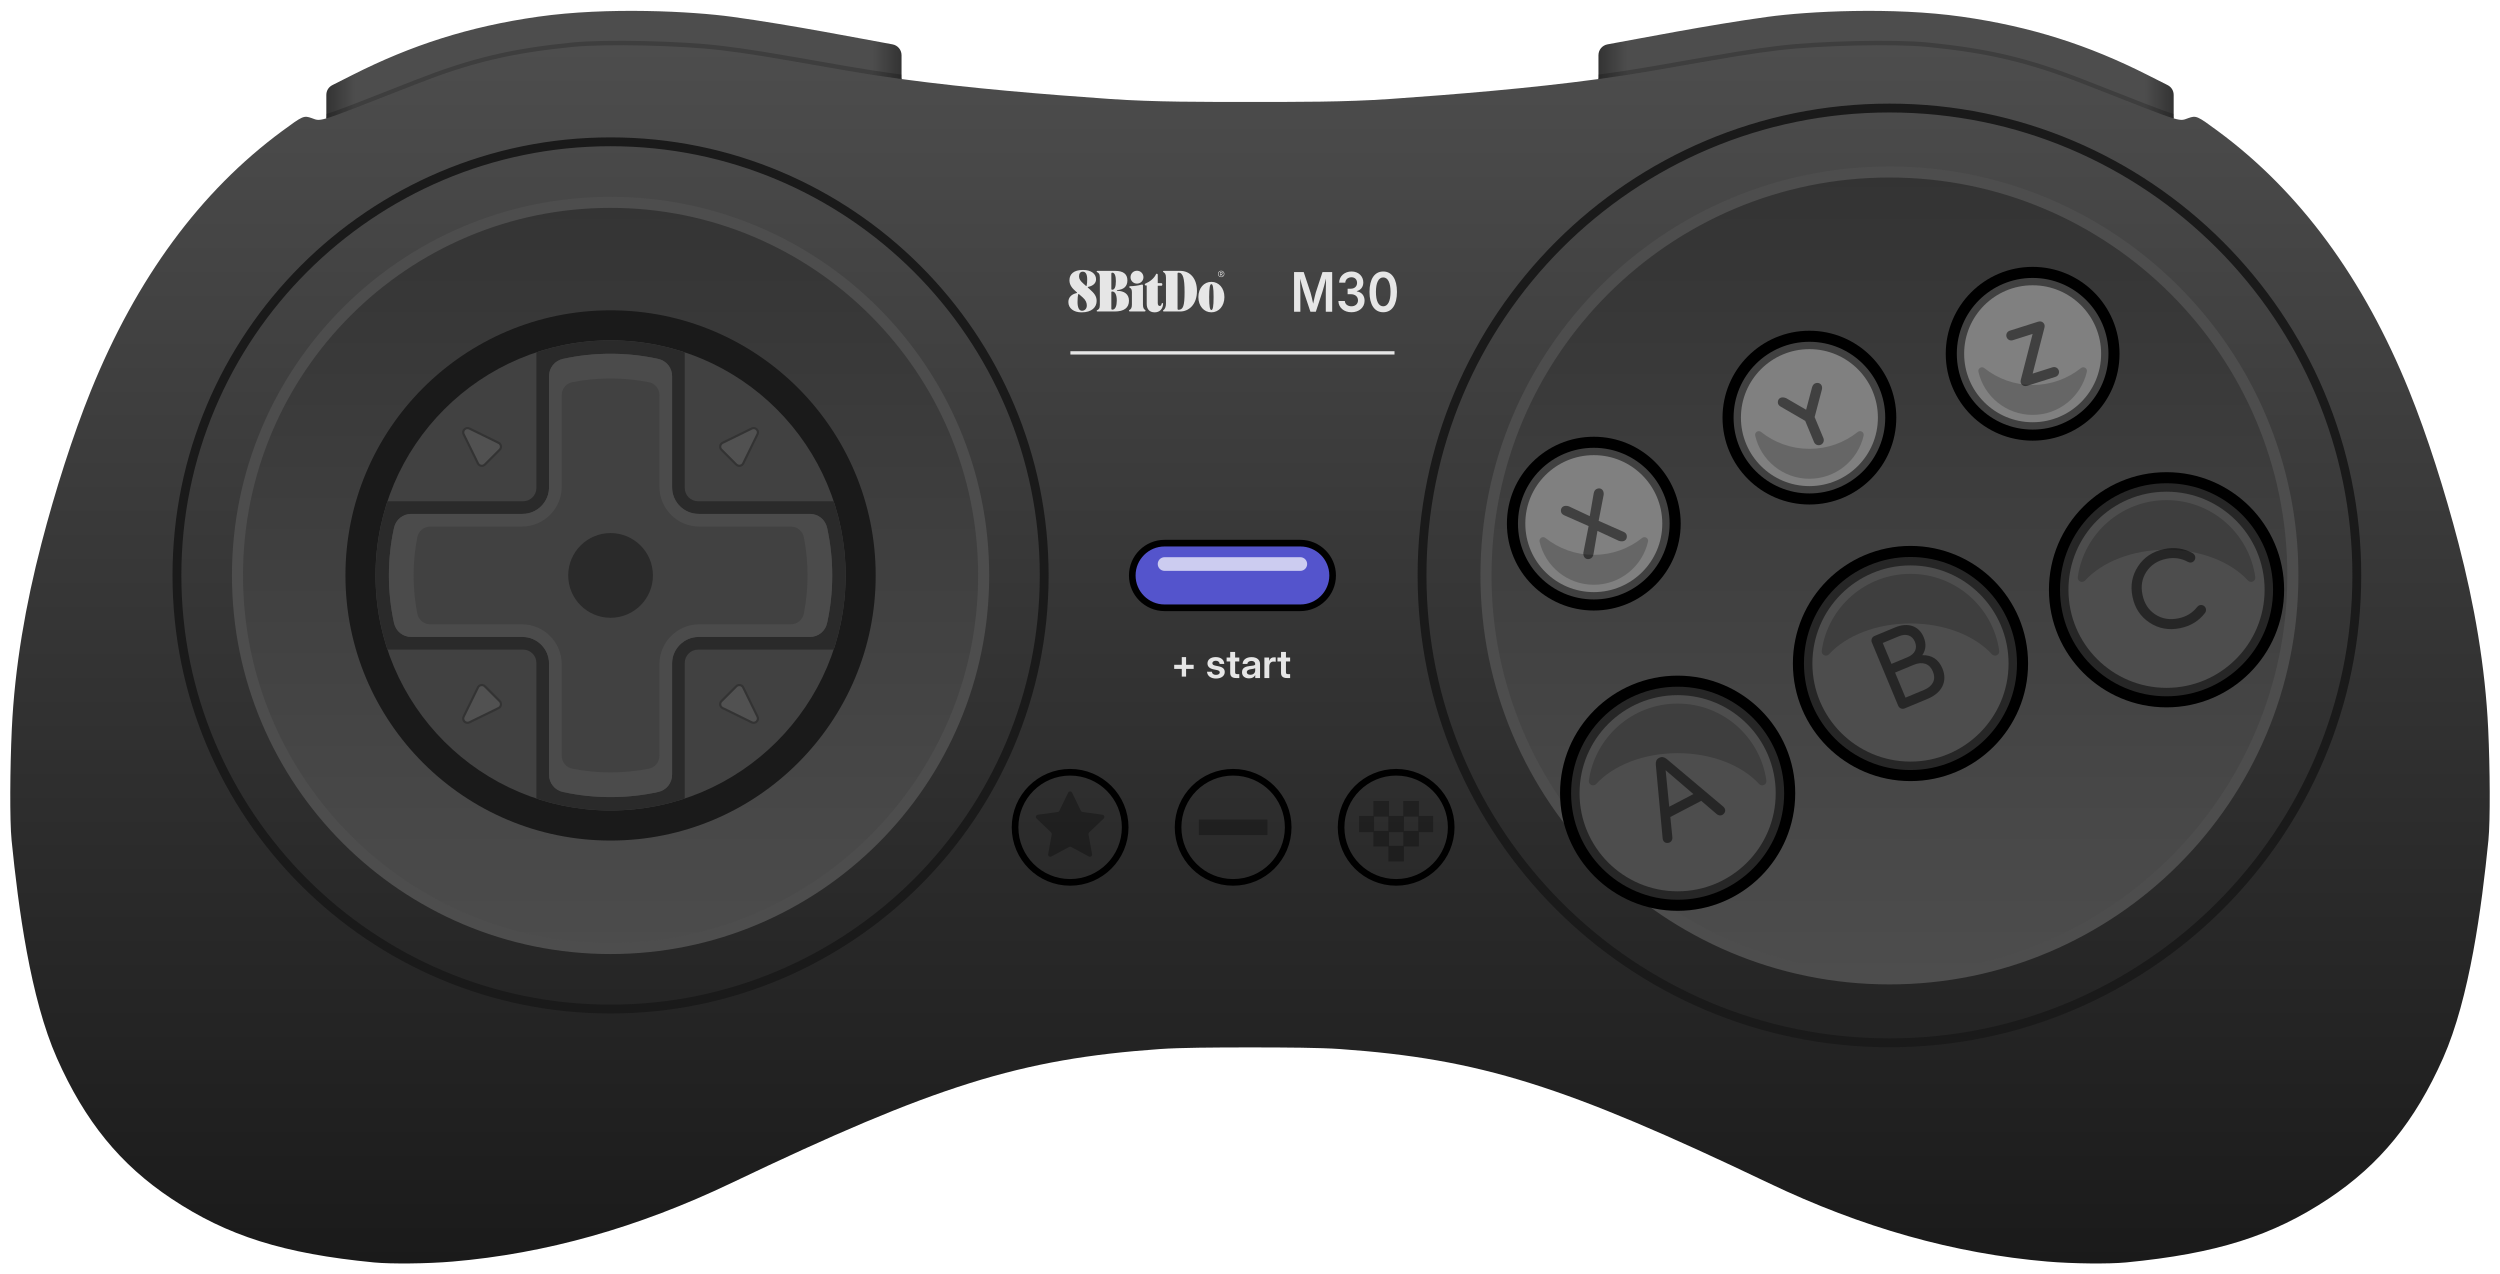<?xml version="1.0" encoding="UTF-8"?>
<!DOCTYPE svg PUBLIC "-//W3C//DTD SVG 1.1//EN" "http://www.w3.org/Graphics/SVG/1.1/DTD/svg11.dtd">
<svg xml:space="preserve" viewBox="0 0 1130 576" width="1130px" height="576px" version="1.1" style="shape-rendering:geometricPrecision; fill-rule:evenodd; clip-rule:evenodd" xmlns="http://www.w3.org/2000/svg" xmlns:xlink="http://www.w3.org/1999/xlink">
 <defs>
  <style type="text/css">
    .str3 {stroke:black;stroke-width:3}
    .str0 {stroke:#1A1A1A;stroke-width:4}
    .str1 {stroke:#4D4D4D;stroke-width:5}
    .str2 {stroke:#E6E6E6;stroke-width:1.5}
    .fil1 {fill:none}
    .fil4 {fill:black}
    .fil5 {fill:black}
    .fil3 {fill:#1A1A1A}
    .fil9 {fill:#2A2A2A}
    .fil8 {fill:#414141}
    .fil12 {fill:#4B4B4B}
    .fil21 {fill:#4D4D4D}
    .fil22 {fill:#5454CC}
    .fil17 {fill:gray}
    .fil10 {fill:#333333}
    .fil11 {fill:#515151}
    .fil6 {fill:#E6E6E6}
    .fil18 {fill:black;fill-opacity:0.2}
    .fil15 {fill:black;fill-opacity:0.2}
    .fil7 {fill:black;fill-opacity:0.3}
    .fil20 {fill:#4D4D4D;fill-opacity:0.5}
    .fil16 {fill:gray;fill-opacity:0.5}
    .fil19 {fill:black;fill-opacity:0.5}
    .fil23 {fill:white;fill-opacity:0.7}
    .fil2 {fill:url(#id0)}
    .fil13 {fill:url(#id1)}
    .fil14 {fill:url(#id2)}
    .fil0 {fill:url(#id3)}
  </style>
  <linearGradient id="id0" gradientUnits="userSpaceOnUse" x1="854.023" y1="442.453" x2="854.023" y2="77.737">
   <stop offset="0" style="stop-opacity:1; stop-color:#4D4D4D"/>
   <stop offset="1" style="stop-opacity:1; stop-color:#333333"/>
  </linearGradient>
  <linearGradient id="id1" gradientUnits="userSpaceOnUse" x1="147.5" y1="29.212" x2="407.5" y2="29.212">
   <stop offset="0" style="stop-opacity:1; stop-color:#333333"/>
   <stop offset="0.05" style="stop-opacity:1; stop-color:#4D4D4D"/>
   <stop offset="0.95" style="stop-opacity:1; stop-color:#4D4D4D"/>
   <stop offset="1" style="stop-opacity:1; stop-color:#333333"/>
  </linearGradient>
  <linearGradient id="id2" gradientUnits="userSpaceOnUse" xlink:href="#id1" x1="722.5" y1="29.212" x2="982.5" y2="29.212">
  </linearGradient>
  <linearGradient id="id3" gradientUnits="userSpaceOnUse" x1="143.535" y1="571.091" x2="143.535" y2="20.442">
   <stop offset="0" style="stop-opacity:1; stop-color:#1A1A1A"/>
   <stop offset="1" style="stop-opacity:1; stop-color:#4D4D4D"/>
  </linearGradient>
 </defs>
 <g>
  <g>
   <path id="path1" class="fil0" d="M981.583 51.234l0.917 2.28c4.044,1.178 4.555,0.593 6.581,-0.113 3.629,-1.265 3.954,-1.124 13.419,5.858 36.951,27.255 65.782,66.418 86.438,117.41 8.087,19.963 16.157,45.279 22.331,69.044 7.105,27.35 12.077,55.579 13.397,83.863 0.82,17.591 0.981,41.386 0.097,50.204 -3.036,30.259 -8.46,71.387 -20.494,98.499 -12.707,28.629 -28.569,48.092 -51.778,63.535 -25.31,16.841 -50.707,24.837 -91.492,28.805 -7.797,0.759 -24.187,0.581 -35.5,-0.384 -42.216,-3.602 -83.844,-15.332 -126.12,-35.532 -92.306,-44.108 -130.433,-56.032 -193.553,-60.528 -8.983,-0.64 -24.467,-0.747 -40.826,-0.747 -16.359,0 -31.843,0.107 -40.826,0.747 -63.12,4.496 -101.247,16.42 -193.553,60.528 -42.276,20.2 -83.904,31.93 -126.12,35.532 -11.313,0.965 -27.703,1.143 -35.5,0.384 -40.785,-3.968 -66.182,-11.964 -91.492,-28.805 -23.209,-15.443 -39.071,-34.906 -51.778,-63.535 -12.034,-27.112 -17.458,-68.24 -20.494,-98.499 -0.884,-8.818 -0.723,-32.613 0.097,-50.204 1.32,-28.284 6.292,-56.513 13.397,-83.863 6.174,-23.765 14.244,-49.081 22.331,-69.044 20.656,-50.992 49.487,-90.155 86.438,-117.41 9.465,-6.982 9.79,-7.123 13.419,-5.858 2.026,0.706 2.537,1.291 6.581,0.113l0.917 -2.28c5.271,-1.656 15.717,-5.812 39.083,-14.986 25.297,-9.932 43.433,-14.272 71.241,-17.044 14.888,-1.485 49.193,-0.712 67.384,1.517 12.623,1.548 18.46,2.496 56.875,9.234 7.586,1.331 15.512,2.552 23.637,3.658l0.863 2.119c31.103,4.223 65.041,6.96 94,8.992 20.511,1.438 42.751,1.356 63.5,1.356 20.749,0 42.989,0.082 63.5,-1.356 28.958,-2.032 62.897,-4.769 94,-8.992l0.863 -2.119c8.125,-1.106 16.051,-2.327 23.637,-3.658 38.415,-6.738 44.252,-7.686 56.875,-9.234 18.191,-2.229 52.496,-3.002 67.384,-1.517 27.808,2.772 45.944,7.112 71.241,17.044 23.366,9.174 33.812,13.33 39.083,14.986z"/>
   <path class="fil1 str0" d="M854.023 48.838c116.674,0 211.257,94.583 211.257,211.257 0,116.675 -94.583,211.257 -211.257,211.257 -116.675,0 -211.258,-94.582 -211.258,-211.257 0,-116.674 94.583,-211.257 211.258,-211.257zm-578.046 15.257c108.248,0 196,87.752 196,196 0,108.248 -87.752,196 -196,196 -108.248,0 -196,-87.752 -196,-196 0,-108.248 87.752,-196 196,-196z"/>
   <path class="fil2 str1" d="M854.023 77.737c100.713,0 182.358,81.644 182.358,182.358 0,100.714 -81.645,182.358 -182.358,182.358 -100.714,0 -182.359,-81.644 -182.359,-182.358 0,-100.714 81.645,-182.358 182.359,-182.358zm-578.046 13.723c93.135,0 168.636,75.5 168.636,168.635 0,93.135 -75.501,168.635 -168.636,168.635 -93.134,0 -168.635,-75.5 -168.635,-168.635 0,-93.135 75.501,-168.635 168.635,-168.635z"/>
  </g>
  <g>
   <circle class="fil3" cx="275.977" cy="260.095" r="119.836"/>
   <path class="fil4" d="M526.394 276.222c-8.896,0 -16.11,-7.213 -16.11,-16.11 0,-8.897 7.213,-16.11 16.11,-16.11l61.345 0c8.897,0 16.11,7.213 16.11,16.11 0,8.897 -7.213,16.11 -16.11,16.11l-61.345 0z"/>
   <circle class="fil5" cx="720.397" cy="236.681" r="39.275"/>
   <circle class="fil5" cx="817.854" cy="188.766" r="39.275"/>
   <circle class="fil5" cx="918.752" cy="159.899" r="39.275"/>
   <circle class="fil5" cx="758.289" cy="358.541" r="53.15"/>
   <circle class="fil5" cx="863.536" cy="299.904" r="53.15"/>
   <circle class="fil5" cx="979.272" cy="266.576" r="53.15"/>
  </g>
  <g>
   <g>
    <path class="fil6" d="M495.681 136.027c0,2.779 -2.125,5.164 -6.818,5.164 -3.567,0 -5.961,-1.856 -5.961,-4.664 0,-1.933 1.192,-3.509 3.779,-4.067 0.153,-0.048 0.192,-0.222 0.077,-0.317l-0.453 -0.395c-1.461,-1.279 -2.913,-2.741 -2.913,-5.048 0,-2.875 2,-4.683 6.115,-4.683 3.568,0 5.914,1.654 5.914,4.202 0,1.76 -1.317,3.01 -3.625,3.462 -0.154,0.048 -0.183,0.202 -0.077,0.308l0.952 0.845c1.807,1.625 3.009,2.933 3.009,5.193l0.001 0zm-4.433 2.077c0,-1.125 -0.413,-2.413 -1.836,-3.654l-1.76 -1.538c-0.078,-0.086 -0.222,-0.067 -0.27,0.077 -0.259,0.932 -0.336,2.068 -0.336,3.567 0,2.433 0.702,3.914 2.01,3.914 1.269,0 2.182,-0.952 2.182,-2.356l0.01 -0.01zm-3.519 -13.222c0,1.221 0.528,2.049 2.077,3.414l1.076 0.952c0.106,0.105 0.202,0.048 0.26,-0.077 0.221,-0.837 0.269,-1.702 0.269,-2.914 0,-2.202 -0.625,-3.462 -1.999,-3.462 -1.029,0 -1.683,0.76 -1.683,2.087l0 0zm22.567 11.001c0,3.26 -2.183,4.913 -6.538,4.913l-7.683 0c-0.221,0 -0.394,-0.115 -0.394,-0.24 0,-0.125 0.077,-0.259 0.221,-0.336 0.625,-0.317 1.231,-0.692 1.231,-2.395l-0.001 -12.433c0,-1.702 -0.605,-2.067 -1.23,-2.385 -0.132,-0.045 -0.221,-0.168 -0.222,-0.308 0,-0.144 0.183,-0.269 0.395,-0.269l8 0.001c3.644,0 5.51,1.451 5.51,4.278 0,2.722 -1.607,4.145 -4.587,4.424 -0.116,0 -0.164,0.087 -0.164,0.163 0,0.077 0.048,0.155 0.164,0.155 3.164,0.028 5.298,1.528 5.298,4.432l0 0zm-7.971 -12.232l0 6.963c0,0.231 0.106,0.355 0.375,0.355 1.154,0 1.682,-1.356 1.682,-3.913 0,-2.231 -0.499,-3.809 -1.605,-3.809 -0.298,0 -0.453,0.164 -0.453,0.395l0.001 0.009zm2.461 12.251c0,-2.778 -0.779,-4.154 -2.125,-4.154 -0.23,0 -0.336,0.116 -0.336,0.347l0 7.452c0,0.24 0.125,0.423 0.452,0.423 1.385,0 2.009,-1.808 2.009,-4.068l0 0zm13.01 4.51c0,0.202 -0.183,0.375 -0.384,0.375l-6.722 0c-0.202,0 -0.394,-0.144 -0.394,-0.298l0 -0.048c0,-0.125 0.077,-0.259 0.202,-0.317 0.74,-0.356 1.125,-1.068 1.125,-2.414l0 -5.663c0,-1.126 -0.337,-1.731 -0.932,-1.962 -0.154,-0.067 -0.269,-0.192 -0.269,-0.347l0 -0.048c0,-0.192 0.163,-0.317 0.394,-0.317 1.606,-0.028 3.538,-0.259 5.221,-0.731 0.317,-0.105 0.577,0.106 0.577,0.424l0 8.654c0,1.452 0.423,2.077 1,2.385 0.106,0.086 0.183,0.192 0.183,0.317l-0.001 -0.01zm-6.798 -15.107c0,-1.624 1.259,-2.932 2.913,-2.932 1.654,0 2.923,1.308 2.923,2.932 0,1.607 -1.269,2.885 -2.923,2.885 -1.653,0 -2.913,-1.278 -2.913,-2.885l0 0zm14.721 12.068c-0.125,2.346 -1.587,3.808 -3.798,3.808 -2.5,0 -3.606,-1.606 -3.606,-3.769l0 -8.395 -0.5 0c-0.202,0 -0.385,-0.192 -0.385,-0.375l0 -0.105c0,-0.126 0.078,-0.27 0.231,-0.318 2.049,-0.856 4.068,-2.461 4.837,-4.24 0.048,-0.164 0.183,-0.24 0.308,-0.24l0.125 -0.001c0.221,0 0.375,0.193 0.375,0.395l0 3.855 1.654 0c0.221,0 0.394,0.183 0.394,0.394l0 0.385c0,0.221 -0.183,0.395 -0.394,0.395l-1.654 0 0 7.798c0,0.808 0.317,1.336 0.875,1.336 0.499,0 0.759,-0.336 0.855,-0.961 0.029,-0.221 0.193,-0.375 0.375,-0.375 0.184,0 0.347,0.183 0.308,0.413l0 0zm15.307 -5.846c0,6.24 -3.778,9.269 -7.586,9.269l-7.374 0c-0.203,0 -0.395,-0.144 -0.395,-0.269l0 -0.028c0,-0.125 0.087,-0.231 0.192,-0.309 0.702,-0.451 1.154,-1.577 1.154,-2.894l0 -11.76c0,-1.644 -0.452,-2.163 -1.154,-2.538 -0.105,-0.077 -0.192,-0.183 -0.192,-0.308 0,-0.144 0.192,-0.269 0.395,-0.269l7.297 0c4.692,0 7.663,3.567 7.663,9.106l0 0zm-8.346 -8.298c-0.24,0 -0.422,0.163 -0.422,0.394l0 15.952c0,0.24 0.077,0.452 0.394,0.452 2.154,0 2.778,-1.779 2.778,-8 0,-6.24 -0.701,-8.798 -2.759,-8.798l0.009 0zm8.99 11.048c0,-4.087 2.539,-6.875 5.876,-6.875 3.336,0 5.884,2.778 5.884,6.875 0,4.087 -2.548,6.895 -5.884,6.895 -3.337,0 -5.876,-2.808 -5.876,-6.895l0 0zm6.876 0c0,-4.356 -0.346,-5.846 -1,-5.846 -0.654,0 -1.001,1.49 -1.001,5.846 0,4.356 0.347,5.846 1.001,5.846 0.654,0 1,-1.49 1,-5.846l0 0zm3.423 -11.914c0.808,0 1.461,0.654 1.461,1.452 0,0.808 -0.653,1.462 -1.461,1.462 -0.804,-0.001 -1.457,-0.653 -1.457,-1.457 0,-0.805 0.653,-1.457 1.457,-1.457l0 0zm-1.221 1.452c0,0.683 0.547,1.241 1.221,1.241 0.663,0 1.221,-0.568 1.221,-1.241 0,-0.664 -0.548,-1.231 -1.221,-1.231 -0.664,0 -1.221,0.567 -1.221,1.231l0 0zm1.538 0.241c0,0.009 0.009,0.028 0.029,0.067l0.259 0.452c0.029,0.048 0,0.106 -0.067,0.106l-0.086 0c-0.039,0 -0.067,-0.01 -0.087,-0.077l-0.279 -0.491c-0.009,-0.028 -0.038,-0.038 -0.066,-0.038l-0.27 0c-0.01,0 -0.039,0.009 -0.039,0.038l0 0.491c0,0.038 -0.029,0.077 -0.067,0.077l-0.087 0c-0.038,0 -0.067,-0.039 -0.067,-0.077l0 -1.568c0,-0.038 0.029,-0.067 0.067,-0.067l0.549 0c0.307,0 0.547,0.24 0.547,0.548 0,0.192 -0.105,0.356 -0.269,0.461 -0.038,0.039 -0.067,0.049 -0.067,0.078l0 0zm0.115 -0.539c0,-0.192 -0.144,-0.317 -0.336,-0.317l-0.356 0c-0.009,0 -0.038,0.009 -0.038,0.029l0 0.586c0,0.01 0.028,0.028 0.038,0.028l0.356 0.001c0.192,0 0.336,-0.125 0.336,-0.318l0 -0.009zm0 0l0 0 0 0z"/>
   </g>
   <path class="fil6" d="M584.917 140.89l2.843 0 0 -9.05c0,-1.363 -0.067,-3.842 -0.112,-5.873 0.596,2.311 1.247,4.703 1.629,5.873l3.023 9.05 2.462 0 2.982 -9.05c0.382,-1.207 1.063,-3.673 1.618,-5.972 -0.034,2.13 -0.1,4.634 -0.1,5.968l0 9.054 2.887 0 0 -17.928 -4.371 0 -3.035 9.247c-0.314,1.072 -0.814,3.288 -1.195,5.057 -0.367,-1.794 -0.877,-3.998 -1.203,-5.057l-3.068 -9.247 -4.36 0 0 17.928z"/>
   <path id="_1" class="fil6" d="M610.846 141.137c3.445,0 5.943,-2.18 5.943,-5.201 0,-2.245 -1.243,-3.87 -3.493,-4.219l0 -0.144c1.743,-0.435 2.916,-1.871 2.916,-3.903 0,-2.729 -2.091,-4.954 -5.31,-4.954 -3.135,0 -5.563,2.069 -5.619,5.065l2.787 0c0.044,-1.523 1.31,-2.454 2.809,-2.454 1.517,0 2.513,1.013 2.513,2.536 0,1.589 -1.158,2.639 -2.838,2.639l-1.433 0 0 2.479 1.433 0c2.046,0 3.26,1.145 3.26,2.783 0,1.605 -1.236,2.688 -2.968,2.688 -1.639,0 -2.909,-0.939 -2.983,-2.409l-2.916 0c0.074,3.021 2.505,5.094 5.899,5.094z"/>
   <path id="_2" class="fil6" d="M625.224 141.137c3.934,0 6.203,-3.358 6.203,-9.194 0,-5.808 -2.291,-9.227 -6.203,-9.227 -3.919,0 -6.21,3.407 -6.21,9.227 0,5.836 2.279,9.194 6.21,9.194zm0 -2.685c-2.128,0 -3.301,-2.36 -3.301,-6.509 0,-4.146 1.184,-6.543 3.301,-6.543 2.11,0 3.294,2.385 3.294,6.543 0,4.149 -1.184,6.509 -3.294,6.509z"/>
   <line class="fil1 str2" x1="483.816" y1="159.498" x2="630.317" y2= "159.498" />
   <polygon class="fil6" points="534.164,305.823 536.109,305.823 536.109,302.343 539.534,302.343 539.534,300.489 536.109,300.489 536.109,297.015 534.164,297.015 534.164,300.489 530.729,300.489 530.729,302.343 534.164,302.343 "/>
   <path id="_1_0" class="fil6" d="M549.645 306.699c2.297,0 3.942,-1.14 3.942,-2.949 0,-1.365 -0.853,-2.175 -2.691,-2.562l-1.675 -0.345c-0.776,-0.165 -1.233,-0.51 -1.233,-1.065 0,-0.633 0.598,-1.125 1.578,-1.125 1.014,0 1.692,0.606 1.711,1.434l2.081 0c-0.054,-1.908 -1.59,-3.09 -3.846,-3.09 -2.27,0 -3.738,1.146 -3.738,2.853 0,1.407 0.93,2.316 2.706,2.685l1.587 0.327c0.786,0.165 1.269,0.492 1.269,1.056 0,0.66 -0.651,1.125 -1.728,1.125 -1.109,0 -1.761,-0.519 -1.857,-1.425l-2.186 0c0.141,1.995 1.817,3.081 4.08,3.081z"/>
   <path id="_2_1" class="fil6" d="M560.165 297.195l-1.89 0 0 -2.529 -2.226 0 0 2.529 -1.617 0 0 1.782 1.617 0 0 5.169c0,1.59 0.889,2.337 2.781,2.337l1.335 0 0 -1.782 -0.948 0c-0.723,0 -0.942,-0.219 -0.942,-0.879l0 -4.845 1.89 0 0 -1.782z"/>
   <path id="_3" class="fil6" d="M564.594 306.627c1.515,0 2.298,-0.63 2.738,-1.452l0.034 0 0 1.308 2.174 0 0 -6.327c0,-1.935 -1.434,-3.138 -3.848,-3.138 -2.425,0 -3.933,1.221 -4.038,3.066l2.132 0c0.06,-0.78 0.78,-1.344 1.861,-1.344 1.067,0 1.7,0.564 1.7,1.353l0 0.072c0,0.633 -0.588,0.66 -2.313,0.852 -1.917,0.201 -3.645,0.72 -3.645,2.829 0,1.854 1.363,2.781 3.205,2.781zm0.542 -1.638c-0.966,0 -1.587,-0.429 -1.587,-1.158 0,-0.846 0.807,-1.188 1.756,-1.329 0.912,-0.141 1.773,-0.282 2.045,-0.456l0 1.002c0,1.08 -0.764,1.941 -2.214,1.941z"/>
   <path id="_4" class="fil6" d="M571.505 306.483l2.214 0 0 -5.268c0,-1.455 0.816,-2.184 1.872,-2.184 0.438,0 0.879,0.042 1.045,0.069l0 -1.959c-0.172,-0.018 -0.418,-0.036 -0.715,-0.036 -1.197,0 -1.908,0.561 -2.25,1.62l-0.026 0 0 -1.53 -2.14 0 0 9.288z"/>
   <path id="_5" class="fil6" d="M583.139 297.195l-1.889 0 0 -2.529 -2.226 0 0 2.529 -1.617 0 0 1.782 1.617 0 0 5.169c0,1.59 0.888,2.337 2.781,2.337l1.334 0 0 -1.782 -0.947 0c-0.723,0 -0.942,-0.219 -0.942,-0.879l0 -4.845 1.889 0 0 -1.782z"/>
  </g>
  <g>
   <circle class="fil1 str3" cx="483.696" cy="373.946" r="24.887"/>
   <path class="fil7" d="M484.596 358.298l3.944 8.176c0.15,0.311 0.423,0.51 0.765,0.557l8.995 1.223c0.39,0.053 0.695,0.308 0.816,0.682 0.122,0.374 0.025,0.759 -0.259,1.031l-6.557 6.277c-0.25,0.239 -0.355,0.56 -0.293,0.901l1.615 8.932c0.07,0.387 -0.078,0.756 -0.396,0.987 -0.318,0.231 -0.714,0.258 -1.061,0.072l-7.996 -4.297c-0.305,-0.164 -0.642,-0.164 -0.946,0l-7.997 4.297c-0.346,0.186 -0.743,0.159 -1.061,-0.072 -0.318,-0.231 -0.466,-0.6 -0.396,-0.987l1.615 -8.933c0.062,-0.34 -0.042,-0.661 -0.292,-0.9l-6.557 -6.277c-0.284,-0.272 -0.381,-0.657 -0.26,-1.031 0.122,-0.374 0.427,-0.629 0.816,-0.682l8.995 -1.223c0.343,-0.047 0.616,-0.245 0.766,-0.557l3.944 -8.176c0.17,-0.354 0.507,-0.566 0.9,-0.566 0.393,0 0.729,0.211 0.9,0.566z"/>
  </g>
  <g>
   <circle class="fil1 str3" cx="557.376" cy="373.946" r="24.887"/>
   <polygon class="fil7" points="572.876,377.447 541.876,377.447 541.876,370.446 572.876,370.446 "/>
  </g>
  <g>
   <circle class="fil1 str3" cx="631.057" cy="373.946" r="24.887"/>
   <path class="fil7" d="M627.826 368.807l6.462 0 0 -6.756 7.049 0 0 6.756 6.462 0 0 7.342 -6.462 0 0 6.462 -6.755 0 0 6.755 -7.05 0 0 -6.755 -6.755 0 0 -6.462 -6.462 0 0 -7.342 6.462 0 0 -6.756 7.049 0 0 6.756zm6.756 0.293l0 6.462 6.461 0 0 -6.462 -6.461 0zm-13.512 0l0 6.462 6.462 0 0 -6.462 -6.462 0zm13.218 7.049l-6.462 0 0 6.169 6.462 0 0 -6.169z"/>
  </g>
  <circle class="fil8" cx="275.977" cy="260.095" r="106.246"/>
  <path class="fil9" d="M275.977 153.849c11.718,0 22.991,1.902 33.532,5.405l0 61.311c0,3.304 2.695,6 5.999,6l61.311 0c3.503,10.54 5.405,21.813 5.405,33.53 0,11.718 -1.902,22.991 -5.406,33.532l-61.31 0c-3.304,0 -5.999,2.695 -5.999,5.999l0 61.31c-10.541,3.503 -21.814,5.405 -33.532,5.405 -11.717,0 -22.989,-1.901 -33.53,-5.405l0 -61.31c0,-3.304 -2.696,-5.999 -6,-5.999l-61.31 0c-3.504,-10.541 -5.406,-21.814 -5.406,-33.532 0,-11.717 1.902,-22.99 5.405,-33.53l61.311 0c3.304,0 6,-2.696 6,-6l0 -61.311c10.541,-3.503 21.813,-5.405 33.53,-5.405z"/>
  <path class="fil10" d="M209.118 323.69l6.466 -13.186c0.356,-0.727 0.994,-1.201 1.792,-1.334 0.794,-0.131 1.556,0.113 2.125,0.682l6.719 6.719c0.57,0.569 0.813,1.331 0.682,2.125 -0.132,0.798 -0.607,1.436 -1.334,1.792l-13.186 6.467c-0.949,0.466 -2.052,0.284 -2.801,-0.464 -0.747,-0.748 -0.929,-1.852 -0.463,-2.801zm127.253 -13.186l6.466 13.186c0.466,0.949 0.284,2.053 -0.463,2.801 -0.749,0.748 -1.852,0.93 -2.801,0.464l-13.186 -6.467c-0.727,-0.356 -1.202,-0.994 -1.334,-1.792 -0.131,-0.794 0.112,-1.556 0.682,-2.125l6.719 -6.719c0.569,-0.569 1.331,-0.813 2.125,-0.682 0.798,0.133 1.435,0.607 1.792,1.334zm-9.984 -110.802l13.186 -6.467c0.949,-0.466 2.053,-0.284 2.801,0.464 0.748,0.748 0.93,1.851 0.463,2.8l-6.466 13.187c-0.357,0.726 -0.994,1.201 -1.792,1.333 -0.794,0.131 -1.556,-0.112 -2.125,-0.681l-6.719 -6.72c-0.57,-0.569 -0.813,-1.331 -0.682,-2.124 0.132,-0.799 0.607,-1.436 1.334,-1.792zm-114.005 -6.467l13.186 6.467c0.727,0.356 1.202,0.993 1.334,1.792 0.131,0.794 -0.112,1.555 -0.682,2.124l-6.719 6.72c-0.569,0.569 -1.331,0.812 -2.125,0.681 -0.798,-0.132 -1.436,-0.607 -1.792,-1.333l-6.466 -13.187c-0.467,-0.949 -0.285,-2.052 0.463,-2.8 0.748,-0.748 1.852,-0.93 2.801,-0.464z"/>
  <path class="fil11" d="M341.943 324.128l-6.467 -13.186c-0.213,-0.434 -0.581,-0.709 -1.058,-0.787 -0.482,-0.08 -0.912,0.058 -1.257,0.404l-6.72 6.719c-0.346,0.346 -0.483,0.774 -0.404,1.258 0.079,0.477 0.354,0.844 0.787,1.058l13.187 6.466c0.567,0.279 1.209,0.171 1.656,-0.276 0.446,-0.446 0.554,-1.09 0.276,-1.656zm-1.932 -129.999l-13.187 6.467c-0.433,0.213 -0.708,0.581 -0.787,1.058 -0.079,0.482 0.059,0.912 0.404,1.258l6.72 6.719c0.346,0.346 0.774,0.484 1.257,0.404 0.477,-0.079 0.845,-0.353 1.058,-0.787l6.467 -13.186c0.279,-0.568 0.171,-1.21 -0.276,-1.657 -0.446,-0.446 -1.09,-0.554 -1.656,-0.276zm-114.88 6.467l-13.187 -6.467c-0.567,-0.278 -1.21,-0.17 -1.656,0.276 -0.446,0.447 -0.555,1.09 -0.276,1.657l6.467 13.186c0.213,0.434 0.581,0.708 1.057,0.787 0.483,0.079 0.912,-0.058 1.258,-0.404l6.72 -6.719c0.346,-0.347 0.483,-0.775 0.404,-1.258 -0.079,-0.477 -0.354,-0.845 -0.787,-1.058zm-8.652 110.346l-6.467 13.186c-0.278,0.567 -0.17,1.21 0.276,1.656 0.446,0.446 1.089,0.555 1.656,0.276l13.187 -6.466c0.433,-0.214 0.708,-0.581 0.787,-1.058 0.079,-0.483 -0.059,-0.912 -0.404,-1.258l-6.72 -6.719c-0.346,-0.347 -0.774,-0.484 -1.258,-0.404 -0.476,0.078 -0.844,0.353 -1.057,0.787z"/>
  <path class="fil8" d="M275.977 159.902c7.389,0 14.589,0.802 21.521,2.32 3.714,0.814 6.288,4.013 6.288,7.815l0 50.25c0,6.61 5.39,12 12,12l50.25 0c3.801,0 7.001,2.575 7.815,6.288 1.518,6.932 2.32,14.132 2.32,21.52 0,7.389 -0.802,14.589 -2.321,21.522 -0.813,3.713 -4.013,6.288 -7.814,6.288l-50.25 0c-6.61,0 -12,5.39 -12,11.999l0 50.249c0,3.801 -2.574,7.002 -6.288,7.815 -6.932,1.519 -14.132,2.32 -21.521,2.32 -7.388,0 -14.589,-0.802 -21.521,-2.32 -3.713,-0.813 -6.288,-4.013 -6.288,-7.815l0 -50.249c0,-6.609 -5.39,-11.999 -11.999,-11.999l-50.25 0c-3.801,0 -7.001,-2.575 -7.814,-6.288 -1.519,-6.933 -2.321,-14.134 -2.321,-21.522 0,-7.388 0.802,-14.588 2.32,-21.52 0.814,-3.714 4.013,-6.288 7.815,-6.288l50.25 0c6.609,0 11.999,-5.39 11.999,-12l0 -50.25c0,-3.802 2.575,-7.001 6.288,-7.815 6.932,-1.518 14.133,-2.32 21.521,-2.32zm0 81.044c10.576,0 19.149,8.574 19.149,19.149 0,10.576 -8.573,19.149 -19.149,19.149 -10.575,0 -19.149,-8.573 -19.149,-19.149 0,-10.575 8.574,-19.149 19.149,-19.149z"/>
  <path class="fil12" d="M275.977 171.06c5.9,0 11.664,0.575 17.243,1.67 2.843,0.558 4.844,2.991 4.844,5.888l0 41.391c0,9.914 8.086,18 18,18l41.392 0c2.896,0 5.329,2.002 5.887,4.844 1.095,5.578 1.67,11.343 1.67,17.242 0,5.9 -0.576,11.665 -1.671,17.243 -0.557,2.843 -2.99,4.844 -5.887,4.844l-41.391 0c-9.914,0 -18,8.086 -18,18l0 41.391c0,2.896 -2.001,5.329 -4.844,5.887 -5.578,1.095 -11.343,1.67 -17.243,1.67 -5.899,0 -11.664,-0.575 -17.242,-1.67 -2.843,-0.558 -4.844,-2.991 -4.844,-5.887l0 -41.391c0,-9.914 -8.086,-18 -18,-18l-41.391 0c-2.897,0 -5.33,-2.001 -5.887,-4.844 -1.095,-5.578 -1.671,-11.343 -1.671,-17.243 0,-5.899 0.575,-11.664 1.67,-17.242 0.558,-2.842 2.991,-4.844 5.887,-4.844l41.392 0c9.914,0 18,-8.086 18,-18l0 -41.392c0,-2.896 2.001,-5.329 4.844,-5.887 5.578,-1.095 11.343,-1.67 17.242,-1.67zm0 -11.158c7.389,0 14.589,0.802 21.521,2.32 3.714,0.814 6.288,4.013 6.288,7.815l0 50.25c0,6.61 5.39,12 12,12l50.25 0c3.801,0 7.001,2.575 7.815,6.288 1.518,6.932 2.32,14.132 2.32,21.52 0,7.389 -0.802,14.589 -2.321,21.522 -0.813,3.713 -4.013,6.288 -7.814,6.288l-50.25 0c-6.61,0 -12,5.39 -12,11.999l0 50.249c0,3.801 -2.574,7.002 -6.288,7.815 -6.932,1.519 -14.132,2.32 -21.521,2.32 -7.388,0 -14.589,-0.802 -21.521,-2.32 -3.713,-0.813 -6.288,-4.013 -6.288,-7.815l0 -50.249c0,-6.609 -5.39,-11.999 -11.999,-11.999l-50.25 0c-3.801,0 -7.001,-2.575 -7.814,-6.288 -1.519,-6.933 -2.321,-14.134 -2.321,-21.522 0,-7.388 0.802,-14.588 2.32,-21.52 0.814,-3.714 4.013,-6.288 7.815,-6.288l50.25 0c6.609,0 11.999,-5.39 11.999,-12l0 -50.25c0,-3.802 2.575,-7.001 6.288,-7.815 6.932,-1.518 14.133,-2.32 21.521,-2.32z"/>
  <path id="path1_2" class="fil13" d="M147.5 53.514l0 -10.587c0,-1.935 1.021,-3.594 2.748,-4.467l9.336 -4.714c26.174,-13.219 52.201,-21.733 83.679,-26.204 31.521,-4.477 69.745,-2.409 87.737,0.064 26.821,3.688 58.973,10.026 72.384,12.441 2.404,0.434 4.116,2.482 4.116,4.925l0 10.76c-8.426,-1.144 -16.646,-2.397 -24.5,-3.775 -38.415,-6.738 -44.252,-7.687 -56.875,-9.234 -18.191,-2.23 -52.496,-3.002 -67.384,-1.518 -27.808,2.773 -45.944,7.113 -71.241,17.045 -24.806,9.739 -35.05,13.822 -40,15.264z"/>
  <path id="path1_3" class="fil14" d="M982.5 53.514l0 -10.587c0,-1.935 -1.021,-3.594 -2.748,-4.467l-9.336 -4.714c-26.174,-13.219 -52.201,-21.733 -83.679,-26.204 -31.521,-4.477 -69.745,-2.409 -87.737,0.064 -26.821,3.688 -58.973,10.026 -72.384,12.441 -2.404,0.434 -4.116,2.482 -4.116,4.925l0 10.76c8.426,-1.144 16.646,-2.397 24.5,-3.775 38.415,-6.738 44.252,-7.687 56.875,-9.234 18.191,-2.23 52.496,-3.002 67.384,-1.518 27.808,2.773 45.944,7.113 71.241,17.045 24.806,9.739 35.05,13.822 40,15.264z"/>
  <path id="path1_4" class="fil15" d="M147.5 53.514l0 -2.002c4.95,-1.442 15.194,-5.525 40,-15.264 25.297,-9.932 43.433,-14.272 71.241,-17.044 14.888,-1.485 49.193,-0.712 67.384,1.517 12.623,1.548 18.46,2.496 56.875,9.234 7.854,1.378 16.074,2.631 24.5,3.775l0 2.002c-8.426,-1.144 -16.646,-2.397 -24.5,-3.775 -38.415,-6.738 -44.252,-7.687 -56.875,-9.234 -18.191,-2.23 -52.496,-3.002 -67.384,-1.518 -27.808,2.773 -45.944,7.113 -71.241,17.045 -24.806,9.739 -35.05,13.822 -40,15.264z"/>
  <path id="path1_5" class="fil15" d="M982.5 53.514l0 -2.002c-4.95,-1.442 -15.194,-5.525 -40,-15.264 -25.297,-9.932 -43.433,-14.272 -71.241,-17.044 -14.888,-1.485 -49.193,-0.712 -67.384,1.517 -12.623,1.548 -18.46,2.496 -56.875,9.234 -7.854,1.378 -16.074,2.631 -24.5,3.775l0 2.002c8.426,-1.144 16.646,-2.397 24.5,-3.775 38.415,-6.738 44.252,-7.687 56.875,-9.234 18.191,-2.23 52.496,-3.002 67.384,-1.518 27.808,2.773 45.944,7.113 71.241,17.045 24.806,9.739 35.05,13.822 40,15.264z"/>
  <path class="fil16" d="M720.397 202.406c18.929,0 34.275,15.346 34.275,34.275 0,18.929 -15.346,34.275 -34.275,34.275 -18.93,0 -34.275,-15.346 -34.275,-34.275 0,-18.929 15.345,-34.275 34.275,-34.275z"/>
  <circle class="fil17" cx="720.397" cy="236.681" r="30.956"/>
  <path class="fil18" d="M744.903 244.825c-2.565,11.164 -12.564,19.491 -24.506,19.491 -11.943,0 -21.94,-8.327 -24.505,-19.491 -0.161,-0.7 0.125,-1.393 0.733,-1.776 0.608,-0.383 1.355,-0.341 1.917,0.107 5.997,4.777 13.592,7.634 21.855,7.634 8.263,0 15.858,-2.857 21.855,-7.634 0.562,-0.448 1.31,-0.49 1.918,-0.107 0.608,0.383 0.894,1.076 0.733,1.776z"/>
  <path class="fil16" d="M817.854 154.491c18.93,0 34.275,15.346 34.275,34.275 0,18.929 -15.345,34.275 -34.275,34.275 -18.929,0 -34.275,-15.346 -34.275,-34.275 0,-18.929 15.346,-34.275 34.275,-34.275z"/>
  <path class="fil16" d="M918.752 125.624c18.93,0 34.275,15.346 34.275,34.275 0,18.93 -15.345,34.275 -34.275,34.275 -18.929,0 -34.275,-15.345 -34.275,-34.275 0,-18.929 15.346,-34.275 34.275,-34.275z"/>
  <circle class="fil17" cx="817.854" cy="188.766" r="30.956"/>
  <ellipse class="fil17" cx="918.752" cy="159.899" rx="30.956" ry="30.955"/>
  <path class="fil18" d="M842.36 196.91c-2.565,11.164 -12.563,19.492 -24.506,19.492 -11.942,0 -21.94,-8.328 -24.505,-19.492 -0.161,-0.7 0.125,-1.393 0.733,-1.776 0.608,-0.383 1.356,-0.341 1.918,0.107 5.996,4.777 13.591,7.634 21.854,7.634 8.263,0 15.858,-2.857 21.855,-7.634 0.562,-0.448 1.311,-0.49 1.919,-0.107 0.607,0.383 0.893,1.076 0.732,1.776z"/>
  <path class="fil18" d="M943.258 168.044c-2.565,11.164 -12.563,19.491 -24.506,19.491 -11.942,0 -21.94,-8.327 -24.505,-19.491 -0.161,-0.701 0.125,-1.394 0.733,-1.776 0.608,-0.383 1.356,-0.342 1.918,0.106 5.996,4.777 13.591,7.634 21.854,7.634 8.263,0 15.858,-2.857 21.855,-7.634 0.562,-0.448 1.311,-0.489 1.919,-0.106 0.607,0.383 0.893,1.075 0.732,1.776z"/>
  <path class="fil19" d="M929.053 170.341c1.246,-0.396 1.902,-1.661 1.53,-2.836 -0.396,-1.245 -1.65,-1.865 -2.896,-1.47l-8.932 2.833 5.345 -20.809c0.226,-0.894 0.024,-1.652 -0.581,-2.204 -0.618,-0.588 -1.407,-0.729 -2.368,-0.425l-12.704 4.03c-1.245,0.396 -1.866,1.65 -1.493,2.824 0.395,1.246 1.614,1.878 2.859,1.482l8.932 -2.833 -5.332 20.727c-0.25,0.941 -0.048,1.699 0.569,2.287 0.617,0.587 1.442,0.717 2.438,0.401l12.633 -4.007z"/>
  <path class="fil19" d="M822.963 201.051c1.138,-0.474 1.716,-1.806 1.213,-3.013l-3.962 -9.52 3.277 -12.429c0.51,-1.932 -0.885,-3.384 -2.678,-2.936 -0.88,0.221 -1.465,0.852 -1.773,1.958l-2.671 10.097 -9.013 -5.233c-2.115,-0.906 -3.741,0.004 -3.774,1.813 -0.017,0.887 0.46,1.528 1.332,2.034l11.037 6.406 3.986 9.575c0.502,1.206 1.82,1.75 3.026,1.248z"/>
  <path class="fil19" d="M722.047 239.953l9.686 4.507c2.186,0.717 3.704,-0.329 3.602,-2.136 -0.05,-0.901 -0.545,-1.526 -1.471,-1.927l-11.284 -4.984 2.286 -11.825c0.181,-1.99 -1.182,-3.308 -2.924,-2.691 -0.863,0.283 -1.385,0.976 -1.595,2.105l-1.782 10.29 -9.435 -4.427c-2.186,-0.717 -3.703,0.329 -3.601,2.136 0.083,0.883 0.578,1.509 1.504,1.91l11.015 4.872 -2.381 12.127c-0.148,1.973 1.247,3.272 2.957,2.674 0.896,-0.3 1.418,-0.994 1.628,-2.123l1.795 -10.508z"/>
  <path class="fil20" d="M758.29 310.39c26.592,0 48.15,21.559 48.15,48.151 0,26.592 -21.558,48.15 -48.15,48.15 -26.592,0 -48.15,-21.558 -48.15,-48.15 0,-26.592 21.558,-48.151 48.15,-48.151z"/>
  <path class="fil20" d="M863.536 251.754c26.592,0 48.15,21.558 48.15,48.15 0,26.592 -21.558,48.15 -48.15,48.15 -26.592,0 -48.15,-21.558 -48.15,-48.15 0,-26.592 21.558,-48.15 48.15,-48.15z"/>
  <path class="fil20" d="M979.272 218.426c26.592,0 48.15,21.558 48.15,48.15 0,26.592 -21.558,48.15 -48.15,48.15 -26.592,0 -48.15,-21.558 -48.15,-48.15 0,-26.592 21.558,-48.15 48.15,-48.15z"/>
  <circle class="fil21" cx="758.289" cy="358.54" r="44.333"/>
  <circle class="fil21" cx="863.536" cy="299.904" r="44.333"/>
  <circle class="fil21" cx="979.272" cy="266.576" r="44.333"/>
  <path class="fil18" d="M758.29 318.024c20.426,0 37.323,15.117 40.111,34.773 0.119,0.841 -0.305,1.628 -1.073,1.992 -0.768,0.364 -1.648,0.191 -2.222,-0.435 -7.662,-8.362 -21.286,-13.925 -36.816,-13.925 -15.532,0 -29.156,5.565 -36.818,13.926 -0.574,0.627 -1.453,0.8 -2.222,0.437 -0.767,-0.364 -1.192,-1.152 -1.073,-1.993 2.788,-19.656 19.685,-34.775 40.113,-34.775z"/>
  <path class="fil18" d="M863.536 259.389c20.426,0 37.322,15.116 40.111,34.772 0.119,0.841 -0.305,1.629 -1.073,1.992 -0.768,0.364 -1.648,0.192 -2.222,-0.435 -7.662,-8.361 -21.286,-13.924 -36.816,-13.924 -15.532,0 -29.156,5.564 -36.818,13.926 -0.574,0.626 -1.453,0.799 -2.222,0.436 -0.768,-0.363 -1.192,-1.152 -1.073,-1.993 2.788,-19.656 19.685,-34.774 40.113,-34.774z"/>
  <path class="fil18" d="M979.272 226.061c20.426,0 37.323,15.116 40.111,34.772 0.119,0.841 -0.305,1.629 -1.073,1.992 -0.768,0.364 -1.648,0.192 -2.222,-0.435 -7.662,-8.361 -21.286,-13.924 -36.816,-13.924 -15.532,0 -29.156,5.565 -36.818,13.926 -0.574,0.627 -1.453,0.799 -2.222,0.436 -0.767,-0.363 -1.192,-1.152 -1.073,-1.992 2.789,-19.657 19.686,-34.775 40.113,-34.775z"/>
  <path class="fil19" d="M985.471 283.925c4.665,-0.958 8.39,-3.223 11.125,-6.784 0.454,-0.559 0.63,-1.215 0.487,-1.91 -0.245,-1.192 -1.441,-1.98 -2.632,-1.736 -0.546,0.112 -0.952,0.402 -1.327,0.841 -2.083,2.704 -4.936,4.427 -8.461,5.151 -3.92,0.805 -7.451,0.236 -10.502,-1.775 -3.05,-2.012 -4.954,-4.983 -5.758,-8.905 -0.805,-3.92 -0.216,-7.352 1.795,-10.402 2.012,-3.051 5.023,-5.014 8.993,-5.829 3.524,-0.723 6.776,-0.253 9.755,1.411 0.518,0.256 1.006,0.363 1.552,0.251 1.191,-0.245 1.98,-1.441 1.725,-2.682 -0.132,-0.645 -0.553,-1.18 -1.2,-1.564 -3.906,-2.146 -8.172,-2.771 -12.788,-1.823 -5.112,1.049 -9.083,3.623 -11.805,7.751 -2.722,4.127 -3.593,8.703 -2.544,13.814 1.049,5.113 3.603,8.985 7.731,11.707 4.128,2.721 8.742,3.533 13.854,2.484z"/>
  <path class="fil19" d="M861.286 315.329l-4.712 -11.32 8.419 -3.504c3.976,-1.655 7.238,-0.543 8.671,3.031 1.527,3.536 0.017,6.633 -3.959,8.288l-8.419 3.505zm-3.031 -27.715c3.368,-1.403 6.073,-0.443 7.299,2.504 1.227,2.947 0.003,5.542 -3.366,6.944l-7.25 3.018 -3.933 -9.449 7.25 -3.017zm10.63 8.527c1.668,-2.451 1.857,-5.164 0.611,-8.157 -2.123,-5.099 -7.115,-6.808 -12.915,-4.393l-9.309 3.874c-1.169,0.487 -1.668,1.793 -1.201,2.915l5.043 12.115 6.854 16.465c0.486,1.17 1.765,1.735 2.934,1.249l10.478 -4.362c6.408,-2.668 8.998,-7.916 6.603,-13.67 -1.714,-4.116 -4.753,-6.144 -9.098,-6.036l0 0z"/>
  <path class="fil19" d="M752.866 348.158l12.545 10.765 -10.91 5.704 -1.635 -16.469zm0.474 -5.107c-1.172,-0.931 -2.286,-1.092 -3.318,-0.553l-0.225 0.118c-1.032,0.54 -1.512,1.591 -1.372,3.062l3.095 33.371c0.183,1.334 1.148,2.087 2.28,1.953 1.29,-0.046 2.268,-1.129 2.104,-2.644l-0.911 -9.071 13.964 -7.301 6.929 5.926c1.151,0.999 2.598,0.814 3.372,-0.219 0.756,-0.853 0.756,-2.054 -0.281,-3.055l-25.637 -21.587z"/>
  <path class="fil22" d="M587.739 247.002c7.241,0 13.11,5.87 13.11,13.11 0,7.241 -5.87,13.11 -13.11,13.11l-61.345 0c-7.24,0 -13.11,-5.869 -13.11,-13.11 0,-7.24 5.87,-13.11 13.11,-13.11l61.345 0z"/>
  <path class="fil23" d="M526.394 258.036c-1.708,0 -3.094,-1.386 -3.094,-3.094 0,-1.708 1.386,-3.093 3.094,-3.093l61.345 0c1.709,0 3.094,1.385 3.094,3.093 0,1.708 -1.386,3.094 -3.094,3.094l-61.345 0z"/>
 </g>
</svg>

